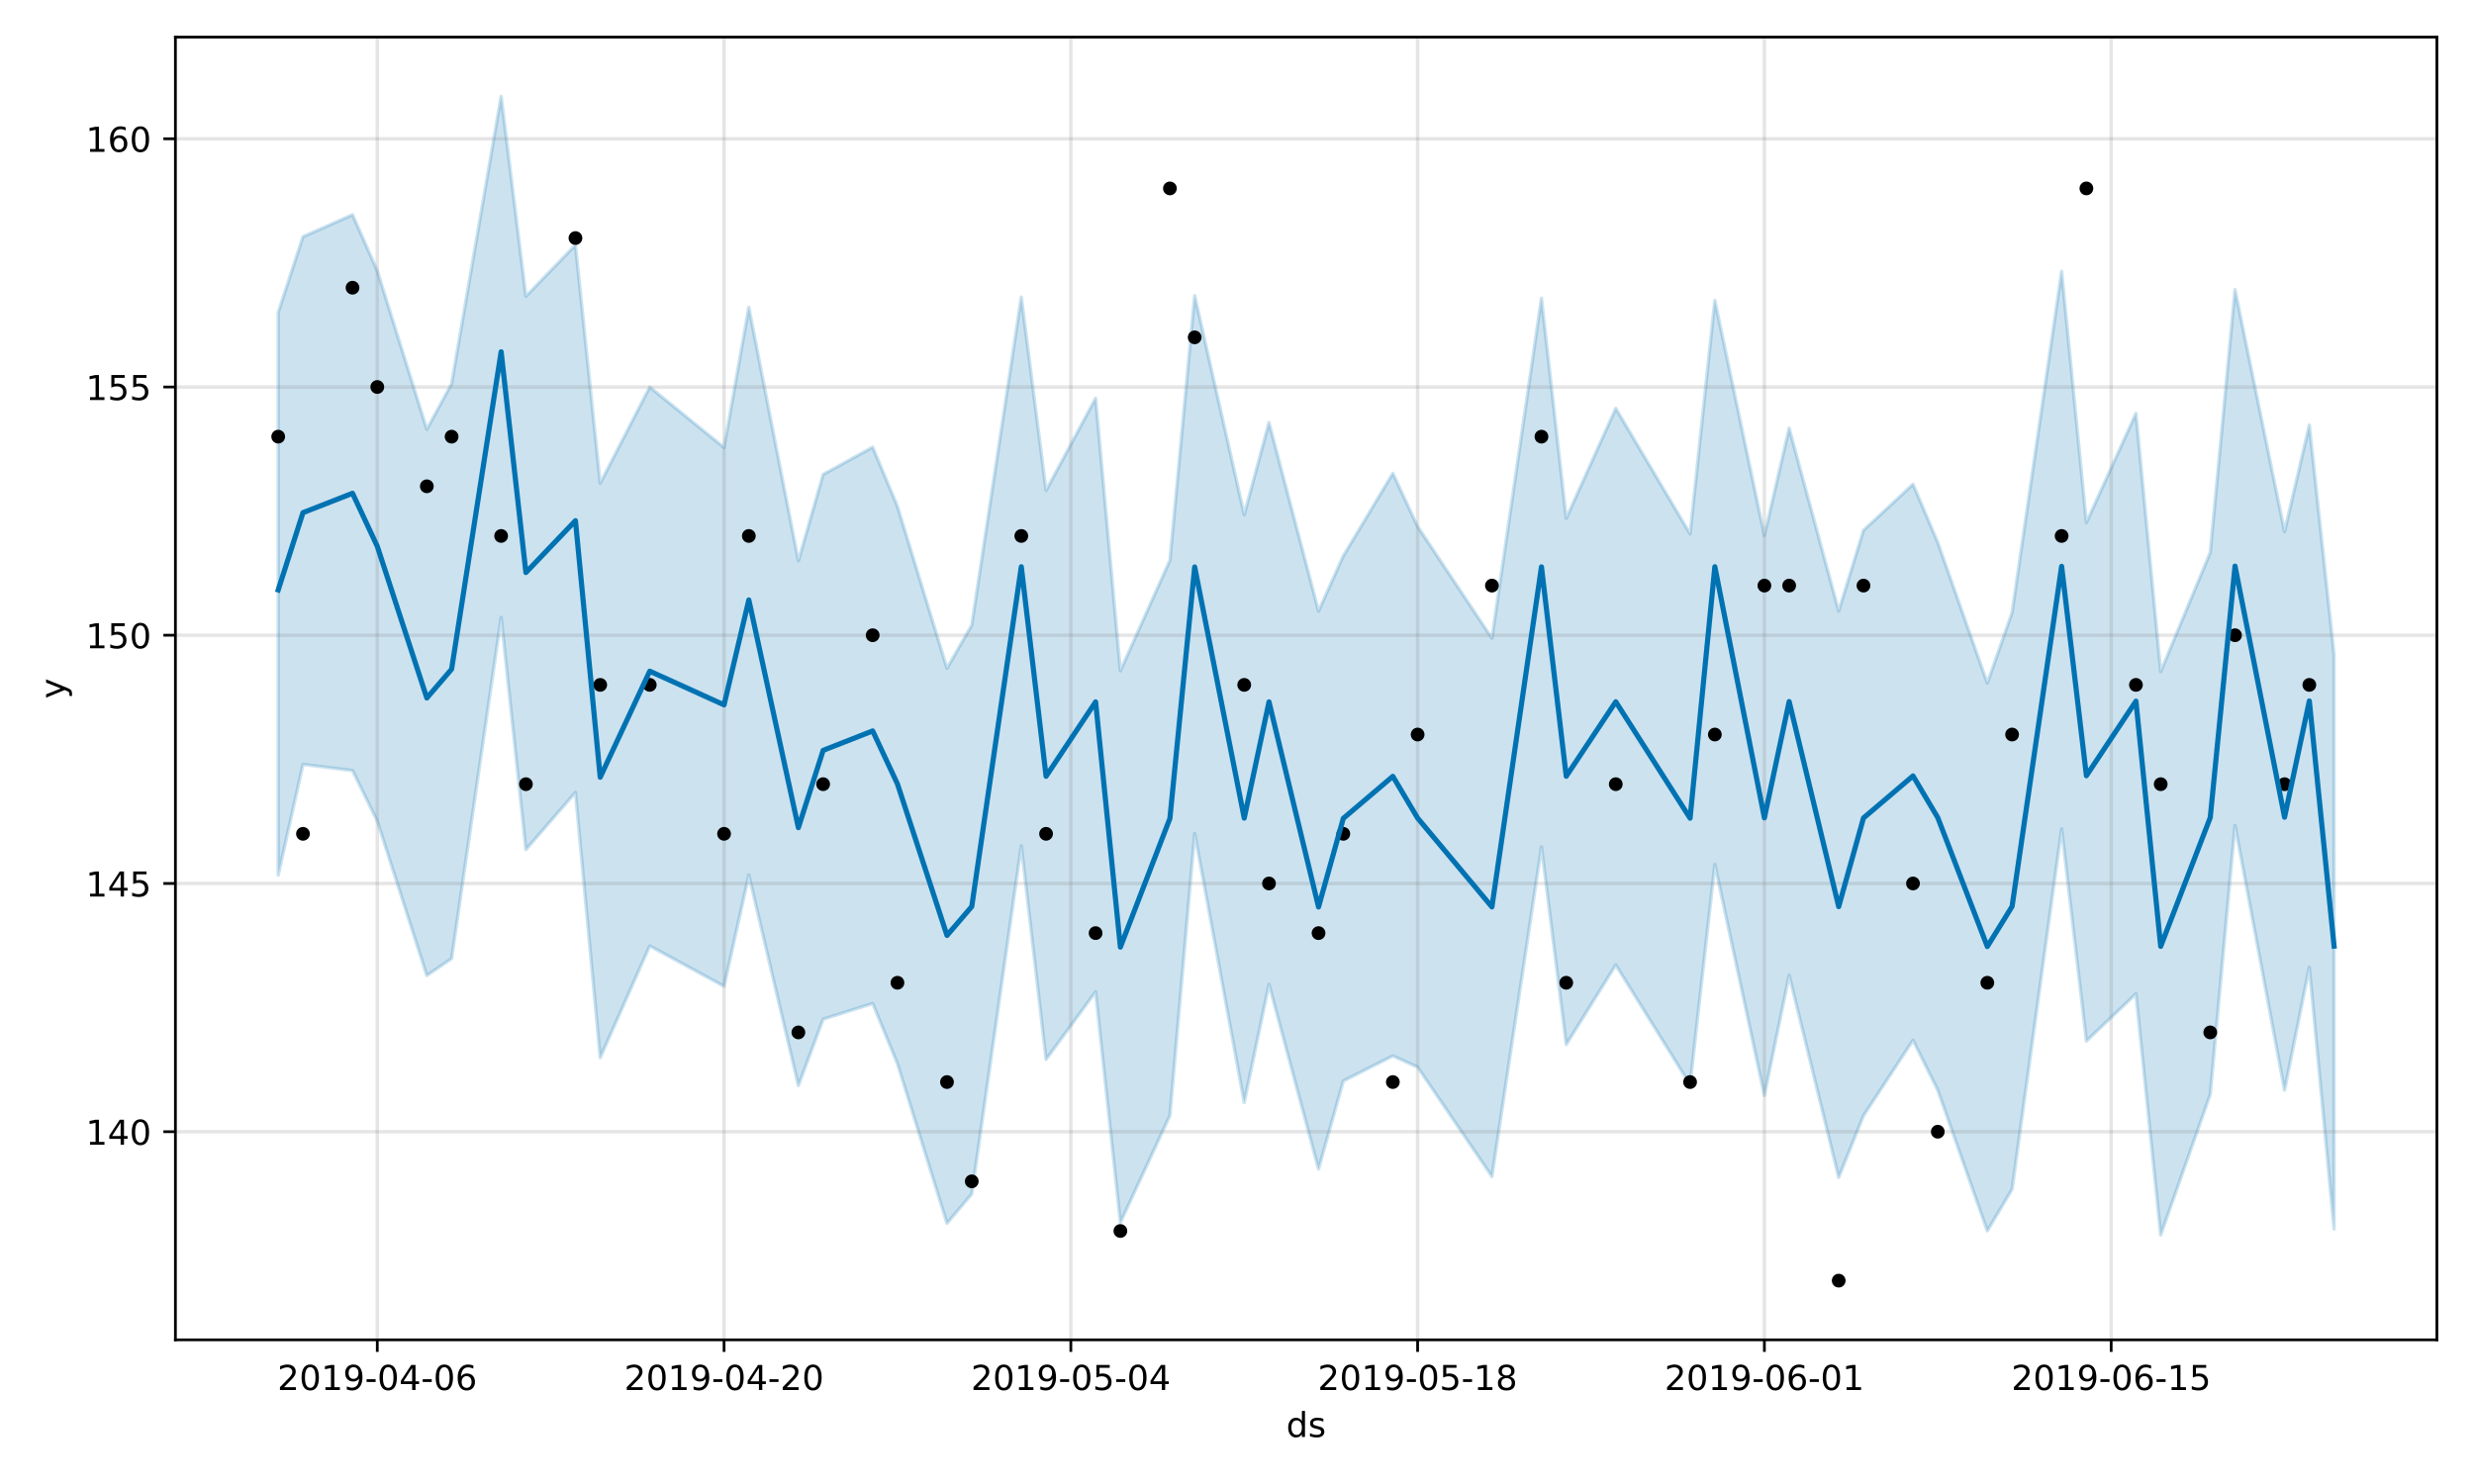 <?xml version="1.0" encoding="utf-8" standalone="no"?>
<!DOCTYPE svg PUBLIC "-//W3C//DTD SVG 1.1//EN"
  "http://www.w3.org/Graphics/SVG/1.1/DTD/svg11.dtd">
<!-- Created with matplotlib (https://matplotlib.org/) -->
<svg height="432pt" version="1.1" viewBox="0 0 720 432" width="720pt" xmlns="http://www.w3.org/2000/svg" xmlns:xlink="http://www.w3.org/1999/xlink">
 <defs>
  <style type="text/css">
*{stroke-linecap:butt;stroke-linejoin:round;}
  </style>
 </defs>
 <g id="figure_1">
  <g id="patch_1">
   <path d="M 0 432 
L 720 432 
L 720 0 
L 0 0 
z
" style="fill:#ffffff;"/>
  </g>
  <g id="axes_1">
   <g id="patch_2">
    <path d="M 51.05 390.04 
L 709.2 390.04 
L 709.2 10.8 
L 51.05 10.8 
z
" style="fill:#ffffff;"/>
   </g>
   <g id="PolyCollection_1">
    <defs>
     <path d="M 80.966 -341.052 
L 80.966 -177.245 
L 88.175 -209.466 
L 102.592 -207.687 
L 109.801 -192.97 
L 124.218 -148.018 
L 131.426 -152.949 
L 145.844 -252.28 
L 153.052 -184.676 
L 167.47 -201.327 
L 174.678 -124.116 
L 189.096 -156.635 
L 210.722 -144.88 
L 217.93 -177.287 
L 232.348 -115.977 
L 239.556 -135.31 
L 253.974 -139.882 
L 261.182 -122.352 
L 275.6 -75.874 
L 282.808 -84.423 
L 297.225 -185.779 
L 304.434 -123.59 
L 318.851 -143.273 
L 326.06 -76.11 
L 340.477 -107.252 
L 347.686 -189.395 
L 362.103 -111.075 
L 369.312 -145.469 
L 383.729 -91.685 
L 390.938 -117.324 
L 405.355 -124.621 
L 412.564 -121.353 
L 434.19 -89.509 
L 448.607 -185.448 
L 455.816 -127.915 
L 470.233 -151.09 
L 491.859 -116.251 
L 499.068 -180.337 
L 513.485 -113.111 
L 520.694 -148.093 
L 535.111 -89.257 
L 542.32 -107.199 
L 556.737 -129.169 
L 563.946 -114.636 
L 578.363 -73.689 
L 585.572 -85.788 
L 599.989 -190.724 
L 607.198 -128.935 
L 621.615 -142.682 
L 628.824 -72.491 
L 643.241 -113.393 
L 650.449 -191.718 
L 664.867 -114.638 
L 672.075 -150.424 
L 679.284 -74.235 
L 679.284 -241.37 
L 679.284 -241.37 
L 672.075 -308.261 
L 664.867 -277.228 
L 650.449 -347.68 
L 643.241 -271.167 
L 628.824 -236.485 
L 621.615 -311.642 
L 607.198 -279.888 
L 599.989 -353.004 
L 585.572 -253.683 
L 578.363 -233.143 
L 563.946 -274.091 
L 556.737 -291.036 
L 542.32 -277.613 
L 535.111 -254.121 
L 520.694 -307.349 
L 513.485 -276.128 
L 499.068 -344.539 
L 491.859 -276.586 
L 470.233 -313.122 
L 455.816 -281.122 
L 448.607 -345.172 
L 434.19 -246.207 
L 412.564 -278.731 
L 405.355 -294.219 
L 390.938 -270.166 
L 383.729 -254.119 
L 369.312 -309.002 
L 362.103 -282.161 
L 347.686 -345.941 
L 340.477 -268.891 
L 326.06 -236.727 
L 318.851 -316.056 
L 304.434 -289.227 
L 297.225 -345.511 
L 282.808 -250.043 
L 275.6 -237.458 
L 261.182 -284.602 
L 253.974 -301.825 
L 239.556 -293.889 
L 232.348 -268.723 
L 217.93 -342.537 
L 210.722 -301.723 
L 189.096 -319.326 
L 174.678 -291.333 
L 167.47 -360.672 
L 153.052 -345.742 
L 145.844 -403.962 
L 131.426 -320.275 
L 124.218 -307.018 
L 109.801 -353.175 
L 102.592 -369.493 
L 88.175 -363.093 
L 80.966 -341.052 
z
" id="m65f0598c10" style="stroke:#0072b2;stroke-opacity:0.2;"/>
    </defs>
    <g clip-path="url(#p766948aa6d)">
     <use style="fill:#0072b2;fill-opacity:0.2;stroke:#0072b2;stroke-opacity:0.2;" x="0" xlink:href="#m65f0598c10" y="432"/>
    </g>
   </g>
   <g id="matplotlib.axis_1">
    <g id="xtick_1">
     <g id="line2d_1">
      <path clip-path="url(#p766948aa6d)" d="M 109.801 390.04 
L 109.801 10.8 
" style="fill:none;stroke:#808080;stroke-linecap:square;stroke-opacity:0.2;"/>
     </g>
     <g id="line2d_2">
      <defs>
       <path d="M 0 0 
L 0 3.5 
" id="m6551469946" style="stroke:#000000;stroke-width:0.8;"/>
      </defs>
      <g>
       <use style="stroke:#000000;stroke-width:0.8;" x="109.801" xlink:href="#m6551469946" y="390.04"/>
      </g>
     </g>
     <g id="text_1">
      <!-- 2019-04-06 -->
      <defs>
       <path d="M 19.188 8.297 
L 53.609 8.297 
L 53.609 0 
L 7.328 0 
L 7.328 8.297 
Q 12.938 14.109 22.625 23.891 
Q 32.328 33.688 34.812 36.531 
Q 39.547 41.844 41.422 45.531 
Q 43.312 49.219 43.312 52.781 
Q 43.312 58.594 39.234 62.25 
Q 35.156 65.922 28.609 65.922 
Q 23.969 65.922 18.812 64.312 
Q 13.672 62.703 7.812 59.422 
L 7.812 69.391 
Q 13.766 71.781 18.938 73 
Q 24.125 74.219 28.422 74.219 
Q 39.75 74.219 46.484 68.547 
Q 53.219 62.891 53.219 53.422 
Q 53.219 48.922 51.531 44.891 
Q 49.859 40.875 45.406 35.406 
Q 44.188 33.984 37.641 27.219 
Q 31.109 20.453 19.188 8.297 
z
" id="DejaVuSans-50"/>
       <path d="M 31.781 66.406 
Q 24.172 66.406 20.328 58.906 
Q 16.5 51.422 16.5 36.375 
Q 16.5 21.391 20.328 13.891 
Q 24.172 6.391 31.781 6.391 
Q 39.453 6.391 43.281 13.891 
Q 47.125 21.391 47.125 36.375 
Q 47.125 51.422 43.281 58.906 
Q 39.453 66.406 31.781 66.406 
z
M 31.781 74.219 
Q 44.047 74.219 50.516 64.516 
Q 56.984 54.828 56.984 36.375 
Q 56.984 17.969 50.516 8.266 
Q 44.047 -1.422 31.781 -1.422 
Q 19.531 -1.422 13.062 8.266 
Q 6.594 17.969 6.594 36.375 
Q 6.594 54.828 13.062 64.516 
Q 19.531 74.219 31.781 74.219 
z
" id="DejaVuSans-48"/>
       <path d="M 12.406 8.297 
L 28.516 8.297 
L 28.516 63.922 
L 10.984 60.406 
L 10.984 69.391 
L 28.422 72.906 
L 38.281 72.906 
L 38.281 8.297 
L 54.391 8.297 
L 54.391 0 
L 12.406 0 
z
" id="DejaVuSans-49"/>
       <path d="M 10.984 1.516 
L 10.984 10.5 
Q 14.703 8.734 18.5 7.812 
Q 22.312 6.891 25.984 6.891 
Q 35.75 6.891 40.891 13.453 
Q 46.047 20.016 46.781 33.406 
Q 43.953 29.203 39.594 26.953 
Q 35.25 24.703 29.984 24.703 
Q 19.047 24.703 12.672 31.312 
Q 6.297 37.938 6.297 49.422 
Q 6.297 60.641 12.938 67.422 
Q 19.578 74.219 30.609 74.219 
Q 43.266 74.219 49.922 64.516 
Q 56.594 54.828 56.594 36.375 
Q 56.594 19.141 48.406 8.859 
Q 40.234 -1.422 26.422 -1.422 
Q 22.703 -1.422 18.891 -0.688 
Q 15.094 0.047 10.984 1.516 
z
M 30.609 32.422 
Q 37.25 32.422 41.125 36.953 
Q 45.016 41.5 45.016 49.422 
Q 45.016 57.281 41.125 61.844 
Q 37.25 66.406 30.609 66.406 
Q 23.969 66.406 20.094 61.844 
Q 16.219 57.281 16.219 49.422 
Q 16.219 41.5 20.094 36.953 
Q 23.969 32.422 30.609 32.422 
z
" id="DejaVuSans-57"/>
       <path d="M 4.891 31.391 
L 31.203 31.391 
L 31.203 23.391 
L 4.891 23.391 
z
" id="DejaVuSans-45"/>
       <path d="M 37.797 64.312 
L 12.891 25.391 
L 37.797 25.391 
z
M 35.203 72.906 
L 47.609 72.906 
L 47.609 25.391 
L 58.016 25.391 
L 58.016 17.188 
L 47.609 17.188 
L 47.609 0 
L 37.797 0 
L 37.797 17.188 
L 4.891 17.188 
L 4.891 26.703 
z
" id="DejaVuSans-52"/>
       <path d="M 33.016 40.375 
Q 26.375 40.375 22.484 35.828 
Q 18.609 31.297 18.609 23.391 
Q 18.609 15.531 22.484 10.953 
Q 26.375 6.391 33.016 6.391 
Q 39.656 6.391 43.531 10.953 
Q 47.406 15.531 47.406 23.391 
Q 47.406 31.297 43.531 35.828 
Q 39.656 40.375 33.016 40.375 
z
M 52.594 71.297 
L 52.594 62.312 
Q 48.875 64.062 45.094 64.984 
Q 41.312 65.922 37.594 65.922 
Q 27.828 65.922 22.672 59.328 
Q 17.531 52.734 16.797 39.406 
Q 19.672 43.656 24.016 45.922 
Q 28.375 48.188 33.594 48.188 
Q 44.578 48.188 50.953 41.516 
Q 57.328 34.859 57.328 23.391 
Q 57.328 12.156 50.688 5.359 
Q 44.047 -1.422 33.016 -1.422 
Q 20.359 -1.422 13.672 8.266 
Q 6.984 17.969 6.984 36.375 
Q 6.984 53.656 15.188 63.938 
Q 23.391 74.219 37.203 74.219 
Q 40.922 74.219 44.703 73.484 
Q 48.484 72.75 52.594 71.297 
z
" id="DejaVuSans-54"/>
      </defs>
      <g transform="translate(80.743 404.638)scale(0.1 -0.1)">
       <use xlink:href="#DejaVuSans-50"/>
       <use x="63.623" xlink:href="#DejaVuSans-48"/>
       <use x="127.246" xlink:href="#DejaVuSans-49"/>
       <use x="190.869" xlink:href="#DejaVuSans-57"/>
       <use x="254.492" xlink:href="#DejaVuSans-45"/>
       <use x="290.576" xlink:href="#DejaVuSans-48"/>
       <use x="354.199" xlink:href="#DejaVuSans-52"/>
       <use x="417.822" xlink:href="#DejaVuSans-45"/>
       <use x="453.906" xlink:href="#DejaVuSans-48"/>
       <use x="517.529" xlink:href="#DejaVuSans-54"/>
      </g>
     </g>
    </g>
    <g id="xtick_2">
     <g id="line2d_3">
      <path clip-path="url(#p766948aa6d)" d="M 210.722 390.04 
L 210.722 10.8 
" style="fill:none;stroke:#808080;stroke-linecap:square;stroke-opacity:0.2;"/>
     </g>
     <g id="line2d_4">
      <g>
       <use style="stroke:#000000;stroke-width:0.8;" x="210.722" xlink:href="#m6551469946" y="390.04"/>
      </g>
     </g>
     <g id="text_2">
      <!-- 2019-04-20 -->
      <g transform="translate(181.664 404.638)scale(0.1 -0.1)">
       <use xlink:href="#DejaVuSans-50"/>
       <use x="63.623" xlink:href="#DejaVuSans-48"/>
       <use x="127.246" xlink:href="#DejaVuSans-49"/>
       <use x="190.869" xlink:href="#DejaVuSans-57"/>
       <use x="254.492" xlink:href="#DejaVuSans-45"/>
       <use x="290.576" xlink:href="#DejaVuSans-48"/>
       <use x="354.199" xlink:href="#DejaVuSans-52"/>
       <use x="417.822" xlink:href="#DejaVuSans-45"/>
       <use x="453.906" xlink:href="#DejaVuSans-50"/>
       <use x="517.529" xlink:href="#DejaVuSans-48"/>
      </g>
     </g>
    </g>
    <g id="xtick_3">
     <g id="line2d_5">
      <path clip-path="url(#p766948aa6d)" d="M 311.643 390.04 
L 311.643 10.8 
" style="fill:none;stroke:#808080;stroke-linecap:square;stroke-opacity:0.2;"/>
     </g>
     <g id="line2d_6">
      <g>
       <use style="stroke:#000000;stroke-width:0.8;" x="311.643" xlink:href="#m6551469946" y="390.04"/>
      </g>
     </g>
     <g id="text_3">
      <!-- 2019-05-04 -->
      <defs>
       <path d="M 10.797 72.906 
L 49.516 72.906 
L 49.516 64.594 
L 19.828 64.594 
L 19.828 46.734 
Q 21.969 47.469 24.109 47.828 
Q 26.266 48.188 28.422 48.188 
Q 40.625 48.188 47.75 41.5 
Q 54.891 34.812 54.891 23.391 
Q 54.891 11.625 47.562 5.094 
Q 40.234 -1.422 26.906 -1.422 
Q 22.312 -1.422 17.547 -0.641 
Q 12.797 0.141 7.719 1.703 
L 7.719 11.625 
Q 12.109 9.234 16.797 8.062 
Q 21.484 6.891 26.703 6.891 
Q 35.156 6.891 40.078 11.328 
Q 45.016 15.766 45.016 23.391 
Q 45.016 31 40.078 35.438 
Q 35.156 39.891 26.703 39.891 
Q 22.75 39.891 18.812 39.016 
Q 14.891 38.141 10.797 36.281 
z
" id="DejaVuSans-53"/>
      </defs>
      <g transform="translate(282.585 404.638)scale(0.1 -0.1)">
       <use xlink:href="#DejaVuSans-50"/>
       <use x="63.623" xlink:href="#DejaVuSans-48"/>
       <use x="127.246" xlink:href="#DejaVuSans-49"/>
       <use x="190.869" xlink:href="#DejaVuSans-57"/>
       <use x="254.492" xlink:href="#DejaVuSans-45"/>
       <use x="290.576" xlink:href="#DejaVuSans-48"/>
       <use x="354.199" xlink:href="#DejaVuSans-53"/>
       <use x="417.822" xlink:href="#DejaVuSans-45"/>
       <use x="453.906" xlink:href="#DejaVuSans-48"/>
       <use x="517.529" xlink:href="#DejaVuSans-52"/>
      </g>
     </g>
    </g>
    <g id="xtick_4">
     <g id="line2d_7">
      <path clip-path="url(#p766948aa6d)" d="M 412.564 390.04 
L 412.564 10.8 
" style="fill:none;stroke:#808080;stroke-linecap:square;stroke-opacity:0.2;"/>
     </g>
     <g id="line2d_8">
      <g>
       <use style="stroke:#000000;stroke-width:0.8;" x="412.564" xlink:href="#m6551469946" y="390.04"/>
      </g>
     </g>
     <g id="text_4">
      <!-- 2019-05-18 -->
      <defs>
       <path d="M 31.781 34.625 
Q 24.75 34.625 20.719 30.859 
Q 16.703 27.094 16.703 20.516 
Q 16.703 13.922 20.719 10.156 
Q 24.75 6.391 31.781 6.391 
Q 38.812 6.391 42.859 10.172 
Q 46.922 13.969 46.922 20.516 
Q 46.922 27.094 42.891 30.859 
Q 38.875 34.625 31.781 34.625 
z
M 21.922 38.812 
Q 15.578 40.375 12.031 44.719 
Q 8.5 49.078 8.5 55.328 
Q 8.5 64.062 14.719 69.141 
Q 20.953 74.219 31.781 74.219 
Q 42.672 74.219 48.875 69.141 
Q 55.078 64.062 55.078 55.328 
Q 55.078 49.078 51.531 44.719 
Q 48 40.375 41.703 38.812 
Q 48.828 37.156 52.797 32.312 
Q 56.781 27.484 56.781 20.516 
Q 56.781 9.906 50.312 4.234 
Q 43.844 -1.422 31.781 -1.422 
Q 19.734 -1.422 13.25 4.234 
Q 6.781 9.906 6.781 20.516 
Q 6.781 27.484 10.781 32.312 
Q 14.797 37.156 21.922 38.812 
z
M 18.312 54.391 
Q 18.312 48.734 21.844 45.562 
Q 25.391 42.391 31.781 42.391 
Q 38.141 42.391 41.719 45.562 
Q 45.312 48.734 45.312 54.391 
Q 45.312 60.062 41.719 63.234 
Q 38.141 66.406 31.781 66.406 
Q 25.391 66.406 21.844 63.234 
Q 18.312 60.062 18.312 54.391 
z
" id="DejaVuSans-56"/>
      </defs>
      <g transform="translate(383.506 404.638)scale(0.1 -0.1)">
       <use xlink:href="#DejaVuSans-50"/>
       <use x="63.623" xlink:href="#DejaVuSans-48"/>
       <use x="127.246" xlink:href="#DejaVuSans-49"/>
       <use x="190.869" xlink:href="#DejaVuSans-57"/>
       <use x="254.492" xlink:href="#DejaVuSans-45"/>
       <use x="290.576" xlink:href="#DejaVuSans-48"/>
       <use x="354.199" xlink:href="#DejaVuSans-53"/>
       <use x="417.822" xlink:href="#DejaVuSans-45"/>
       <use x="453.906" xlink:href="#DejaVuSans-49"/>
       <use x="517.529" xlink:href="#DejaVuSans-56"/>
      </g>
     </g>
    </g>
    <g id="xtick_5">
     <g id="line2d_9">
      <path clip-path="url(#p766948aa6d)" d="M 513.485 390.04 
L 513.485 10.8 
" style="fill:none;stroke:#808080;stroke-linecap:square;stroke-opacity:0.2;"/>
     </g>
     <g id="line2d_10">
      <g>
       <use style="stroke:#000000;stroke-width:0.8;" x="513.485" xlink:href="#m6551469946" y="390.04"/>
      </g>
     </g>
     <g id="text_5">
      <!-- 2019-06-01 -->
      <g transform="translate(484.427 404.638)scale(0.1 -0.1)">
       <use xlink:href="#DejaVuSans-50"/>
       <use x="63.623" xlink:href="#DejaVuSans-48"/>
       <use x="127.246" xlink:href="#DejaVuSans-49"/>
       <use x="190.869" xlink:href="#DejaVuSans-57"/>
       <use x="254.492" xlink:href="#DejaVuSans-45"/>
       <use x="290.576" xlink:href="#DejaVuSans-48"/>
       <use x="354.199" xlink:href="#DejaVuSans-54"/>
       <use x="417.822" xlink:href="#DejaVuSans-45"/>
       <use x="453.906" xlink:href="#DejaVuSans-48"/>
       <use x="517.529" xlink:href="#DejaVuSans-49"/>
      </g>
     </g>
    </g>
    <g id="xtick_6">
     <g id="line2d_11">
      <path clip-path="url(#p766948aa6d)" d="M 614.406 390.04 
L 614.406 10.8 
" style="fill:none;stroke:#808080;stroke-linecap:square;stroke-opacity:0.2;"/>
     </g>
     <g id="line2d_12">
      <g>
       <use style="stroke:#000000;stroke-width:0.8;" x="614.406" xlink:href="#m6551469946" y="390.04"/>
      </g>
     </g>
     <g id="text_6">
      <!-- 2019-06-15 -->
      <g transform="translate(585.348 404.638)scale(0.1 -0.1)">
       <use xlink:href="#DejaVuSans-50"/>
       <use x="63.623" xlink:href="#DejaVuSans-48"/>
       <use x="127.246" xlink:href="#DejaVuSans-49"/>
       <use x="190.869" xlink:href="#DejaVuSans-57"/>
       <use x="254.492" xlink:href="#DejaVuSans-45"/>
       <use x="290.576" xlink:href="#DejaVuSans-48"/>
       <use x="354.199" xlink:href="#DejaVuSans-54"/>
       <use x="417.822" xlink:href="#DejaVuSans-45"/>
       <use x="453.906" xlink:href="#DejaVuSans-49"/>
       <use x="517.529" xlink:href="#DejaVuSans-53"/>
      </g>
     </g>
    </g>
    <g id="text_7">
     <!-- ds -->
     <defs>
      <path d="M 45.406 46.391 
L 45.406 75.984 
L 54.391 75.984 
L 54.391 0 
L 45.406 0 
L 45.406 8.203 
Q 42.578 3.328 38.25 0.953 
Q 33.938 -1.422 27.875 -1.422 
Q 17.969 -1.422 11.734 6.484 
Q 5.516 14.406 5.516 27.297 
Q 5.516 40.188 11.734 48.094 
Q 17.969 56 27.875 56 
Q 33.938 56 38.25 53.625 
Q 42.578 51.266 45.406 46.391 
z
M 14.797 27.297 
Q 14.797 17.391 18.875 11.75 
Q 22.953 6.109 30.078 6.109 
Q 37.203 6.109 41.297 11.75 
Q 45.406 17.391 45.406 27.297 
Q 45.406 37.203 41.297 42.844 
Q 37.203 48.484 30.078 48.484 
Q 22.953 48.484 18.875 42.844 
Q 14.797 37.203 14.797 27.297 
z
" id="DejaVuSans-100"/>
      <path d="M 44.281 53.078 
L 44.281 44.578 
Q 40.484 46.531 36.375 47.5 
Q 32.281 48.484 27.875 48.484 
Q 21.188 48.484 17.844 46.438 
Q 14.5 44.391 14.5 40.281 
Q 14.5 37.156 16.891 35.375 
Q 19.281 33.594 26.516 31.984 
L 29.594 31.297 
Q 39.156 29.25 43.188 25.516 
Q 47.219 21.781 47.219 15.094 
Q 47.219 7.469 41.188 3.016 
Q 35.156 -1.422 24.609 -1.422 
Q 20.219 -1.422 15.453 -0.562 
Q 10.688 0.297 5.422 2 
L 5.422 11.281 
Q 10.406 8.688 15.234 7.391 
Q 20.062 6.109 24.812 6.109 
Q 31.156 6.109 34.562 8.281 
Q 37.984 10.453 37.984 14.406 
Q 37.984 18.062 35.516 20.016 
Q 33.062 21.969 24.703 23.781 
L 21.578 24.516 
Q 13.234 26.266 9.516 29.906 
Q 5.812 33.547 5.812 39.891 
Q 5.812 47.609 11.281 51.797 
Q 16.75 56 26.812 56 
Q 31.781 56 36.172 55.266 
Q 40.578 54.547 44.281 53.078 
z
" id="DejaVuSans-115"/>
     </defs>
     <g transform="translate(374.346 418.317)scale(0.1 -0.1)">
      <use xlink:href="#DejaVuSans-100"/>
      <use x="63.477" xlink:href="#DejaVuSans-115"/>
     </g>
    </g>
   </g>
   <g id="matplotlib.axis_2">
    <g id="ytick_1">
     <g id="line2d_13">
      <path clip-path="url(#p766948aa6d)" d="M 51.05 329.445 
L 709.2 329.445 
" style="fill:none;stroke:#808080;stroke-linecap:square;stroke-opacity:0.2;"/>
     </g>
     <g id="line2d_14">
      <defs>
       <path d="M 0 0 
L -3.5 0 
" id="m09f0ad7872" style="stroke:#000000;stroke-width:0.8;"/>
      </defs>
      <g>
       <use style="stroke:#000000;stroke-width:0.8;" x="51.05" xlink:href="#m09f0ad7872" y="329.445"/>
      </g>
     </g>
     <g id="text_8">
      <!-- 140 -->
      <g transform="translate(24.962 333.244)scale(0.1 -0.1)">
       <use xlink:href="#DejaVuSans-49"/>
       <use x="63.623" xlink:href="#DejaVuSans-52"/>
       <use x="127.246" xlink:href="#DejaVuSans-48"/>
      </g>
     </g>
    </g>
    <g id="ytick_2">
     <g id="line2d_15">
      <path clip-path="url(#p766948aa6d)" d="M 51.05 257.182 
L 709.2 257.182 
" style="fill:none;stroke:#808080;stroke-linecap:square;stroke-opacity:0.2;"/>
     </g>
     <g id="line2d_16">
      <g>
       <use style="stroke:#000000;stroke-width:0.8;" x="51.05" xlink:href="#m09f0ad7872" y="257.182"/>
      </g>
     </g>
     <g id="text_9">
      <!-- 145 -->
      <g transform="translate(24.962 260.982)scale(0.1 -0.1)">
       <use xlink:href="#DejaVuSans-49"/>
       <use x="63.623" xlink:href="#DejaVuSans-52"/>
       <use x="127.246" xlink:href="#DejaVuSans-53"/>
      </g>
     </g>
    </g>
    <g id="ytick_3">
     <g id="line2d_17">
      <path clip-path="url(#p766948aa6d)" d="M 51.05 184.92 
L 709.2 184.92 
" style="fill:none;stroke:#808080;stroke-linecap:square;stroke-opacity:0.2;"/>
     </g>
     <g id="line2d_18">
      <g>
       <use style="stroke:#000000;stroke-width:0.8;" x="51.05" xlink:href="#m09f0ad7872" y="184.92"/>
      </g>
     </g>
     <g id="text_10">
      <!-- 150 -->
      <g transform="translate(24.962 188.72)scale(0.1 -0.1)">
       <use xlink:href="#DejaVuSans-49"/>
       <use x="63.623" xlink:href="#DejaVuSans-53"/>
       <use x="127.246" xlink:href="#DejaVuSans-48"/>
      </g>
     </g>
    </g>
    <g id="ytick_4">
     <g id="line2d_19">
      <path clip-path="url(#p766948aa6d)" d="M 51.05 112.658 
L 709.2 112.658 
" style="fill:none;stroke:#808080;stroke-linecap:square;stroke-opacity:0.2;"/>
     </g>
     <g id="line2d_20">
      <g>
       <use style="stroke:#000000;stroke-width:0.8;" x="51.05" xlink:href="#m09f0ad7872" y="112.658"/>
      </g>
     </g>
     <g id="text_11">
      <!-- 155 -->
      <g transform="translate(24.962 116.457)scale(0.1 -0.1)">
       <use xlink:href="#DejaVuSans-49"/>
       <use x="63.623" xlink:href="#DejaVuSans-53"/>
       <use x="127.246" xlink:href="#DejaVuSans-53"/>
      </g>
     </g>
    </g>
    <g id="ytick_5">
     <g id="line2d_21">
      <path clip-path="url(#p766948aa6d)" d="M 51.05 40.396 
L 709.2 40.396 
" style="fill:none;stroke:#808080;stroke-linecap:square;stroke-opacity:0.2;"/>
     </g>
     <g id="line2d_22">
      <g>
       <use style="stroke:#000000;stroke-width:0.8;" x="51.05" xlink:href="#m09f0ad7872" y="40.396"/>
      </g>
     </g>
     <g id="text_12">
      <!-- 160 -->
      <g transform="translate(24.962 44.195)scale(0.1 -0.1)">
       <use xlink:href="#DejaVuSans-49"/>
       <use x="63.623" xlink:href="#DejaVuSans-54"/>
       <use x="127.246" xlink:href="#DejaVuSans-48"/>
      </g>
     </g>
    </g>
    <g id="text_13">
     <!-- y -->
     <defs>
      <path d="M 32.172 -5.078 
Q 28.375 -14.844 24.75 -17.812 
Q 21.141 -20.797 15.094 -20.797 
L 7.906 -20.797 
L 7.906 -13.281 
L 13.188 -13.281 
Q 16.891 -13.281 18.938 -11.516 
Q 21 -9.766 23.484 -3.219 
L 25.094 0.875 
L 2.984 54.688 
L 12.5 54.688 
L 29.594 11.922 
L 46.688 54.688 
L 56.203 54.688 
z
" id="DejaVuSans-121"/>
     </defs>
     <g transform="translate(18.883 203.379)rotate(-90)scale(0.1 -0.1)">
      <use xlink:href="#DejaVuSans-121"/>
     </g>
    </g>
   </g>
   <g id="line2d_23">
    <defs>
     <path d="M 0 1.5 
C 0.398 1.5 0.779 1.342 1.061 1.061 
C 1.342 0.779 1.5 0.398 1.5 0 
C 1.5 -0.398 1.342 -0.779 1.061 -1.061 
C 0.779 -1.342 0.398 -1.5 0 -1.5 
C -0.398 -1.5 -0.779 -1.342 -1.061 -1.061 
C -1.342 -0.779 -1.5 -0.398 -1.5 0 
C -1.5 0.398 -1.342 0.779 -1.061 1.061 
C -0.779 1.342 -0.398 1.5 0 1.5 
z
" id="mc4fd141d74" style="stroke:#000000;"/>
    </defs>
    <g clip-path="url(#p766948aa6d)">
     <use style="stroke:#000000;" x="80.966" xlink:href="#mc4fd141d74" y="127.111"/>
     <use style="stroke:#000000;" x="88.175" xlink:href="#mc4fd141d74" y="242.73"/>
     <use style="stroke:#000000;" x="102.592" xlink:href="#mc4fd141d74" y="83.753"/>
     <use style="stroke:#000000;" x="109.801" xlink:href="#mc4fd141d74" y="112.658"/>
     <use style="stroke:#000000;" x="124.218" xlink:href="#mc4fd141d74" y="141.563"/>
     <use style="stroke:#000000;" x="131.426" xlink:href="#mc4fd141d74" y="127.111"/>
     <use style="stroke:#000000;" x="145.844" xlink:href="#mc4fd141d74" y="156.016"/>
     <use style="stroke:#000000;" x="153.052" xlink:href="#mc4fd141d74" y="228.278"/>
     <use style="stroke:#000000;" x="167.47" xlink:href="#mc4fd141d74" y="69.301"/>
     <use style="stroke:#000000;" x="174.678" xlink:href="#mc4fd141d74" y="199.373"/>
     <use style="stroke:#000000;" x="189.096" xlink:href="#mc4fd141d74" y="199.373"/>
     <use style="stroke:#000000;" x="210.722" xlink:href="#mc4fd141d74" y="242.73"/>
     <use style="stroke:#000000;" x="217.93" xlink:href="#mc4fd141d74" y="156.016"/>
     <use style="stroke:#000000;" x="232.348" xlink:href="#mc4fd141d74" y="300.54"/>
     <use style="stroke:#000000;" x="239.556" xlink:href="#mc4fd141d74" y="228.278"/>
     <use style="stroke:#000000;" x="253.974" xlink:href="#mc4fd141d74" y="184.92"/>
     <use style="stroke:#000000;" x="261.182" xlink:href="#mc4fd141d74" y="286.087"/>
     <use style="stroke:#000000;" x="275.6" xlink:href="#mc4fd141d74" y="314.992"/>
     <use style="stroke:#000000;" x="282.808" xlink:href="#mc4fd141d74" y="343.897"/>
     <use style="stroke:#000000;" x="297.225" xlink:href="#mc4fd141d74" y="156.016"/>
     <use style="stroke:#000000;" x="304.434" xlink:href="#mc4fd141d74" y="242.73"/>
     <use style="stroke:#000000;" x="318.851" xlink:href="#mc4fd141d74" y="271.635"/>
     <use style="stroke:#000000;" x="326.06" xlink:href="#mc4fd141d74" y="358.349"/>
     <use style="stroke:#000000;" x="340.477" xlink:href="#mc4fd141d74" y="54.849"/>
     <use style="stroke:#000000;" x="347.686" xlink:href="#mc4fd141d74" y="98.206"/>
     <use style="stroke:#000000;" x="362.103" xlink:href="#mc4fd141d74" y="199.373"/>
     <use style="stroke:#000000;" x="369.312" xlink:href="#mc4fd141d74" y="257.182"/>
     <use style="stroke:#000000;" x="383.729" xlink:href="#mc4fd141d74" y="271.635"/>
     <use style="stroke:#000000;" x="390.938" xlink:href="#mc4fd141d74" y="242.73"/>
     <use style="stroke:#000000;" x="405.355" xlink:href="#mc4fd141d74" y="314.992"/>
     <use style="stroke:#000000;" x="412.564" xlink:href="#mc4fd141d74" y="213.825"/>
     <use style="stroke:#000000;" x="434.19" xlink:href="#mc4fd141d74" y="170.468"/>
     <use style="stroke:#000000;" x="448.607" xlink:href="#mc4fd141d74" y="127.111"/>
     <use style="stroke:#000000;" x="455.816" xlink:href="#mc4fd141d74" y="286.087"/>
     <use style="stroke:#000000;" x="470.233" xlink:href="#mc4fd141d74" y="228.278"/>
     <use style="stroke:#000000;" x="491.859" xlink:href="#mc4fd141d74" y="314.992"/>
     <use style="stroke:#000000;" x="499.068" xlink:href="#mc4fd141d74" y="213.825"/>
     <use style="stroke:#000000;" x="513.485" xlink:href="#mc4fd141d74" y="170.468"/>
     <use style="stroke:#000000;" x="520.694" xlink:href="#mc4fd141d74" y="170.468"/>
     <use style="stroke:#000000;" x="535.111" xlink:href="#mc4fd141d74" y="372.802"/>
     <use style="stroke:#000000;" x="542.32" xlink:href="#mc4fd141d74" y="170.468"/>
     <use style="stroke:#000000;" x="556.737" xlink:href="#mc4fd141d74" y="257.182"/>
     <use style="stroke:#000000;" x="563.946" xlink:href="#mc4fd141d74" y="329.445"/>
     <use style="stroke:#000000;" x="578.363" xlink:href="#mc4fd141d74" y="286.087"/>
     <use style="stroke:#000000;" x="585.572" xlink:href="#mc4fd141d74" y="213.825"/>
     <use style="stroke:#000000;" x="599.989" xlink:href="#mc4fd141d74" y="156.016"/>
     <use style="stroke:#000000;" x="607.198" xlink:href="#mc4fd141d74" y="54.849"/>
     <use style="stroke:#000000;" x="621.615" xlink:href="#mc4fd141d74" y="199.373"/>
     <use style="stroke:#000000;" x="628.824" xlink:href="#mc4fd141d74" y="228.278"/>
     <use style="stroke:#000000;" x="643.241" xlink:href="#mc4fd141d74" y="300.54"/>
     <use style="stroke:#000000;" x="650.449" xlink:href="#mc4fd141d74" y="184.92"/>
     <use style="stroke:#000000;" x="664.867" xlink:href="#mc4fd141d74" y="228.278"/>
     <use style="stroke:#000000;" x="672.075" xlink:href="#mc4fd141d74" y="199.373"/>
    </g>
   </g>
   <g id="line2d_24">
    <path clip-path="url(#p766948aa6d)" d="M 80.966 171.734 
L 88.175 149.236 
L 102.592 143.596 
L 109.801 159.044 
L 124.218 203.187 
L 131.426 194.807 
L 145.844 102.412 
L 153.052 166.669 
L 167.47 151.577 
L 174.678 226.26 
L 189.096 195.381 
L 210.722 205.189 
L 217.93 174.645 
L 232.348 240.937 
L 239.556 218.431 
L 253.974 212.776 
L 261.182 228.205 
L 275.6 272.302 
L 282.808 263.899 
L 297.225 164.986 
L 304.434 225.983 
L 318.851 204.325 
L 326.06 275.711 
L 340.477 238.241 
L 347.686 165.049 
L 362.103 238.161 
L 369.312 204.324 
L 383.729 264.03 
L 390.938 238.234 
L 405.355 225.997 
L 412.564 238.146 
L 434.19 264.013 
L 448.607 165.021 
L 455.816 225.979 
L 470.233 204.289 
L 491.859 238.182 
L 499.068 164.982 
L 513.485 238.077 
L 520.694 204.233 
L 535.111 263.926 
L 542.32 238.123 
L 556.737 225.874 
L 563.946 238.016 
L 578.363 275.55 
L 585.572 263.865 
L 599.989 164.862 
L 607.198 225.813 
L 621.615 204.112 
L 628.824 275.49 
L 643.241 238.002 
L 650.449 164.801 
L 664.867 237.896 
L 672.075 204.052 
L 679.284 275.43 
" style="fill:none;stroke:#0072b2;stroke-linecap:square;stroke-width:1.5;"/>
   </g>
   <g id="patch_3">
    <path d="M 51.05 390.04 
L 51.05 10.8 
" style="fill:none;stroke:#000000;stroke-linecap:square;stroke-linejoin:miter;stroke-width:0.8;"/>
   </g>
   <g id="patch_4">
    <path d="M 709.2 390.04 
L 709.2 10.8 
" style="fill:none;stroke:#000000;stroke-linecap:square;stroke-linejoin:miter;stroke-width:0.8;"/>
   </g>
   <g id="patch_5">
    <path d="M 51.05 390.04 
L 709.2 390.04 
" style="fill:none;stroke:#000000;stroke-linecap:square;stroke-linejoin:miter;stroke-width:0.8;"/>
   </g>
   <g id="patch_6">
    <path d="M 51.05 10.8 
L 709.2 10.8 
" style="fill:none;stroke:#000000;stroke-linecap:square;stroke-linejoin:miter;stroke-width:0.8;"/>
   </g>
  </g>
 </g>
 <defs>
  <clipPath id="p766948aa6d">
   <rect height="379.24" width="658.15" x="51.05" y="10.8"/>
  </clipPath>
 </defs>
</svg>
